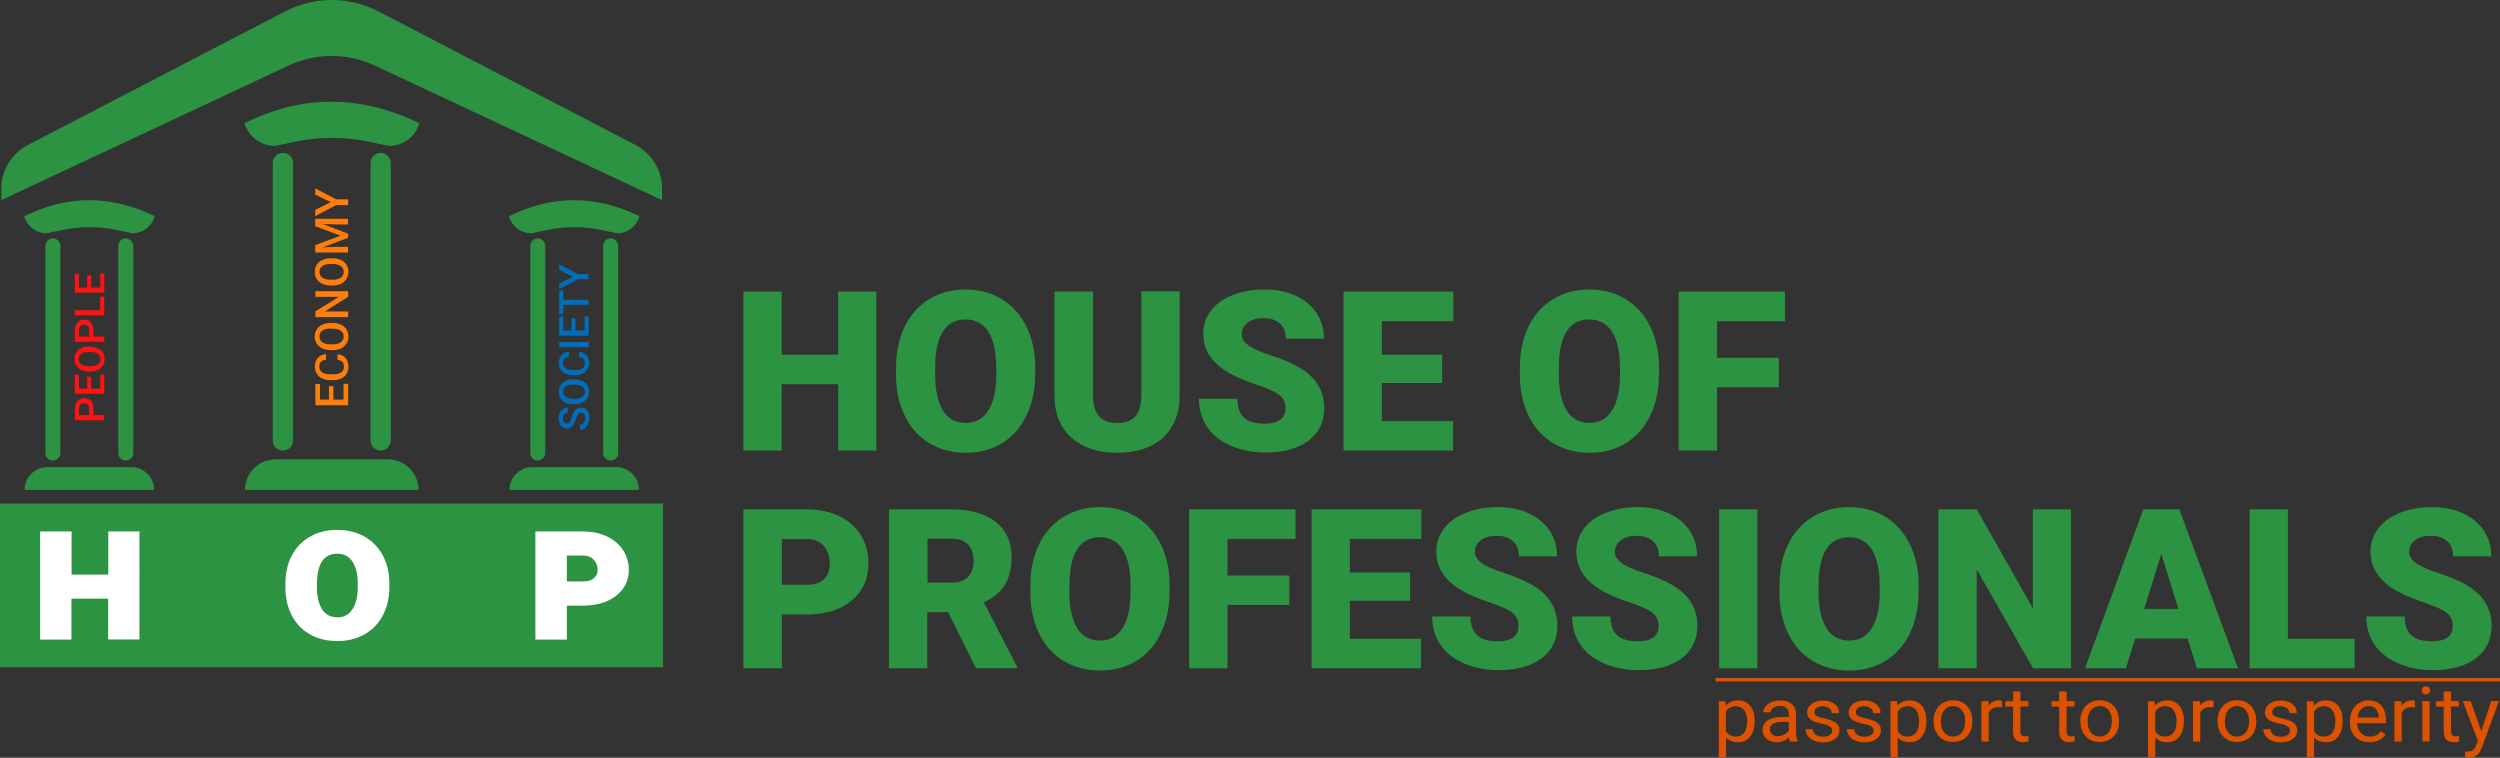 <svg xmlns="http://www.w3.org/2000/svg" xmlns:xlink="http://www.w3.org/1999/xlink" id="Layer_1" x="0px" y="0px" viewBox="0 0 190 57.59" style="enable-background:new 0 0 190 57.59;" xml:space="preserve"><rect x="0" y="0" width="190" height="57.59" fill="#333333" stroke="none"/><style type="text/css">	.st0{fill:#2C9342;}	.st1{fill:#DC5200;}	.st2{fill:#FF7E0B;}	.st3{fill:#006FBB;}	.st4{fill:#FF1212;}	.st5{fill:#FFFFFF;}</style><g>	<g>		<path class="st0" d="M66.6,34.24h-2.9V29.2h-4.29v5.04H56.5V22.16h2.91v4.8h4.29v-4.8h2.9V34.24z"></path>		<path class="st0" d="M78.67,28.45c0,1.18-0.22,2.22-0.66,3.13c-0.44,0.91-1.06,1.61-1.86,2.1c-0.8,0.49-1.72,0.73-2.75,0.73   c-1.03,0-1.94-0.24-2.74-0.71c-0.8-0.47-1.42-1.15-1.86-2.03c-0.45-0.88-0.68-1.89-0.7-3.03v-0.68c0-1.18,0.22-2.23,0.65-3.13   c0.43-0.9,1.06-1.6,1.87-2.09c0.81-0.49,1.73-0.74,2.77-0.74c1.02,0,1.94,0.24,2.74,0.73c0.8,0.49,1.43,1.18,1.87,2.08   c0.45,0.9,0.67,1.93,0.68,3.09V28.45z M75.71,27.94c0-1.2-0.2-2.11-0.6-2.73c-0.4-0.62-0.97-0.93-1.72-0.93   c-1.46,0-2.23,1.1-2.31,3.29l-0.01,0.89c0,1.18,0.2,2.09,0.59,2.73c0.39,0.64,0.98,0.95,1.75,0.95c0.74,0,1.3-0.31,1.7-0.94   c0.4-0.63,0.6-1.52,0.61-2.7V27.94z"></path>		<path class="st0" d="M89.65,22.16v7.91c0,0.9-0.19,1.67-0.57,2.33c-0.38,0.66-0.93,1.15-1.64,1.5c-0.71,0.34-1.56,0.51-2.53,0.51   c-1.47,0-2.63-0.38-3.48-1.15c-0.85-0.76-1.28-1.81-1.29-3.14v-7.97h2.93v8.02c0.03,1.32,0.65,1.98,1.84,1.98   c0.6,0,1.06-0.17,1.37-0.5c0.31-0.33,0.46-0.87,0.46-1.62v-7.89H89.65z"></path>		<path class="st0" d="M97.7,31.03c0-0.43-0.15-0.76-0.45-1c-0.3-0.24-0.83-0.48-1.59-0.74c-0.76-0.25-1.38-0.5-1.86-0.74   c-1.57-0.77-2.35-1.83-2.35-3.17c0-0.67,0.19-1.26,0.58-1.77c0.39-0.51,0.94-0.91,1.66-1.19C94.41,22.14,95.21,22,96.1,22   c0.87,0,1.65,0.15,2.34,0.46c0.69,0.31,1.22,0.75,1.61,1.32c0.38,0.57,0.57,1.23,0.57,1.96h-2.9c0-0.49-0.15-0.87-0.45-1.15   c-0.3-0.27-0.71-0.41-1.22-0.41c-0.52,0-0.93,0.11-1.23,0.34c-0.3,0.23-0.45,0.52-0.45,0.88c0,0.31,0.17,0.59,0.5,0.84   c0.33,0.25,0.92,0.51,1.75,0.78c0.84,0.27,1.52,0.56,2.06,0.87c1.31,0.75,1.96,1.79,1.96,3.11c0,1.06-0.4,1.89-1.19,2.49   c-0.8,0.6-1.89,0.9-3.28,0.9c-0.98,0-1.87-0.18-2.66-0.53c-0.79-0.35-1.39-0.83-1.79-1.44c-0.4-0.61-0.6-1.32-0.6-2.11h2.92   c0,0.65,0.17,1.12,0.5,1.43c0.33,0.31,0.88,0.46,1.63,0.46c0.48,0,0.86-0.1,1.14-0.31C97.56,31.7,97.7,31.41,97.7,31.03z"></path>		<path class="st0" d="M109.6,29.11h-4.58V32h5.41v2.24h-8.32V22.16h8.34v2.25h-5.43v2.55h4.58V29.11z"></path>		<path class="st0" d="M126.08,28.45c0,1.18-0.22,2.22-0.66,3.13c-0.44,0.91-1.06,1.61-1.86,2.1c-0.8,0.49-1.72,0.73-2.75,0.73   c-1.03,0-1.94-0.24-2.74-0.71c-0.8-0.47-1.42-1.15-1.86-2.03c-0.45-0.88-0.68-1.89-0.7-3.03v-0.68c0-1.18,0.22-2.23,0.65-3.13   c0.43-0.9,1.06-1.6,1.87-2.09c0.81-0.49,1.73-0.74,2.77-0.74c1.02,0,1.94,0.24,2.74,0.73c0.8,0.49,1.43,1.18,1.87,2.08   c0.45,0.9,0.67,1.93,0.68,3.09V28.45z M123.11,27.94c0-1.2-0.2-2.11-0.6-2.73c-0.4-0.62-0.97-0.93-1.72-0.93   c-1.46,0-2.23,1.1-2.31,3.29l-0.01,0.89c0,1.18,0.2,2.09,0.59,2.73c0.39,0.64,0.98,0.95,1.75,0.95c0.74,0,1.3-0.31,1.7-0.94   s0.6-1.52,0.61-2.7V27.94z"></path>		<path class="st0" d="M135.19,29.43h-4.7v4.81h-2.91V22.16h8.08v2.25h-5.17v2.78h4.7V29.43z"></path>		<path class="st0" d="M59.42,46.69v4.1H56.5V38.71h4.82c0.92,0,1.74,0.17,2.45,0.51c0.71,0.34,1.26,0.82,1.65,1.45   c0.39,0.63,0.58,1.34,0.58,2.14c0,1.18-0.42,2.12-1.27,2.83c-0.84,0.71-2,1.06-3.47,1.06H59.42z M59.42,44.44h1.91   c0.56,0,0.99-0.14,1.29-0.42c0.3-0.28,0.44-0.68,0.44-1.19c0-0.56-0.15-1.01-0.46-1.35c-0.3-0.34-0.72-0.51-1.24-0.51h-1.94V44.44   z"></path>		<path class="st0" d="M72.05,46.52h-1.58v4.27h-2.91V38.71h4.75c1.43,0,2.55,0.32,3.36,0.95c0.81,0.64,1.21,1.53,1.21,2.69   c0,0.84-0.17,1.54-0.51,2.09c-0.34,0.55-0.87,1-1.6,1.34l2.52,4.88v0.12h-3.12L72.05,46.52z M70.48,44.28h1.84   c0.55,0,0.97-0.15,1.25-0.44c0.28-0.29,0.42-0.7,0.42-1.22c0-0.52-0.14-0.93-0.42-1.23c-0.28-0.3-0.7-0.45-1.24-0.45h-1.84V44.28z   "></path>		<path class="st0" d="M88.88,45c0,1.18-0.22,2.22-0.66,3.13c-0.44,0.91-1.06,1.61-1.86,2.1c-0.8,0.49-1.72,0.73-2.75,0.73   c-1.03,0-1.94-0.24-2.74-0.71c-0.8-0.47-1.42-1.15-1.86-2.03c-0.45-0.88-0.68-1.89-0.7-3.03v-0.68c0-1.18,0.22-2.23,0.65-3.13   c0.43-0.9,1.06-1.6,1.87-2.1c0.81-0.49,1.73-0.74,2.77-0.74c1.02,0,1.94,0.24,2.74,0.73c0.8,0.49,1.43,1.18,1.87,2.08   c0.45,0.9,0.67,1.93,0.68,3.09V45z M85.92,44.49c0-1.2-0.2-2.11-0.6-2.73c-0.4-0.62-0.97-0.93-1.72-0.93   c-1.46,0-2.23,1.1-2.31,3.29L81.27,45c0,1.18,0.2,2.09,0.59,2.73c0.39,0.64,0.98,0.95,1.75,0.95c0.74,0,1.3-0.31,1.7-0.94   c0.4-0.63,0.6-1.52,0.61-2.7V44.49z"></path>		<path class="st0" d="M97.99,45.98h-4.7v4.81h-2.91V38.71h8.08v2.25h-5.17v2.78h4.7V45.98z"></path>		<path class="st0" d="M107.17,45.66h-4.58v2.89H108v2.24h-8.32V38.71h8.34v2.25h-5.43v2.55h4.58V45.66z"></path>		<path class="st0" d="M115.41,47.58c0-0.43-0.15-0.76-0.45-1c-0.3-0.24-0.83-0.48-1.59-0.74c-0.76-0.25-1.38-0.5-1.86-0.74   c-1.57-0.77-2.35-1.83-2.35-3.17c0-0.67,0.2-1.26,0.59-1.77c0.39-0.51,0.94-0.91,1.66-1.19c0.71-0.28,1.52-0.43,2.41-0.43   c0.87,0,1.65,0.15,2.34,0.46c0.69,0.31,1.22,0.75,1.61,1.32c0.38,0.57,0.57,1.23,0.57,1.96h-2.9c0-0.49-0.15-0.87-0.45-1.15   c-0.3-0.27-0.71-0.41-1.22-0.41c-0.52,0-0.93,0.11-1.23,0.34c-0.3,0.23-0.45,0.52-0.45,0.88c0,0.31,0.17,0.59,0.5,0.84   c0.33,0.25,0.92,0.51,1.75,0.78c0.83,0.27,1.52,0.56,2.06,0.87c1.31,0.75,1.96,1.79,1.96,3.11c0,1.06-0.4,1.89-1.19,2.49   c-0.8,0.6-1.89,0.9-3.28,0.9c-0.98,0-1.87-0.18-2.66-0.53c-0.79-0.35-1.39-0.83-1.79-1.44c-0.4-0.61-0.6-1.32-0.6-2.11h2.92   c0,0.65,0.17,1.12,0.5,1.43c0.33,0.31,0.88,0.46,1.63,0.46c0.48,0,0.86-0.1,1.14-0.31C115.27,48.25,115.41,47.96,115.41,47.58z"></path>		<path class="st0" d="M126.05,47.58c0-0.43-0.15-0.76-0.45-1c-0.3-0.24-0.83-0.48-1.59-0.74c-0.76-0.25-1.38-0.5-1.86-0.74   c-1.57-0.77-2.35-1.83-2.35-3.17c0-0.67,0.2-1.26,0.59-1.77c0.39-0.51,0.94-0.91,1.66-1.19c0.71-0.28,1.52-0.43,2.41-0.43   c0.87,0,1.65,0.15,2.34,0.46c0.69,0.31,1.22,0.75,1.61,1.32c0.38,0.57,0.57,1.23,0.57,1.96h-2.9c0-0.49-0.15-0.87-0.45-1.15   c-0.3-0.27-0.71-0.41-1.22-0.41c-0.52,0-0.93,0.11-1.23,0.34c-0.3,0.23-0.45,0.52-0.45,0.88c0,0.31,0.17,0.59,0.5,0.84   c0.33,0.25,0.92,0.51,1.75,0.78c0.83,0.27,1.52,0.56,2.06,0.87c1.31,0.75,1.96,1.79,1.96,3.11c0,1.06-0.4,1.89-1.19,2.49   c-0.8,0.6-1.89,0.9-3.28,0.9c-0.98,0-1.87-0.18-2.66-0.53c-0.79-0.35-1.39-0.83-1.79-1.44c-0.4-0.61-0.6-1.32-0.6-2.11h2.92   c0,0.65,0.17,1.12,0.5,1.43c0.33,0.31,0.88,0.46,1.63,0.46c0.48,0,0.86-0.1,1.14-0.31C125.91,48.25,126.05,47.96,126.05,47.58z"></path>		<path class="st0" d="M133.56,50.79h-2.9V38.71h2.9V50.79z"></path>		<path class="st0" d="M145.81,45c0,1.18-0.22,2.22-0.66,3.13c-0.44,0.91-1.06,1.61-1.86,2.1c-0.8,0.49-1.72,0.73-2.75,0.73   s-1.94-0.24-2.74-0.71c-0.8-0.47-1.42-1.15-1.86-2.03c-0.45-0.88-0.68-1.89-0.7-3.03v-0.68c0-1.18,0.22-2.23,0.65-3.13   c0.43-0.9,1.06-1.6,1.87-2.1c0.81-0.49,1.73-0.74,2.77-0.74c1.02,0,1.94,0.24,2.74,0.73c0.8,0.49,1.43,1.18,1.87,2.08   c0.45,0.9,0.67,1.93,0.68,3.09V45z M142.85,44.49c0-1.2-0.2-2.11-0.6-2.73s-0.97-0.93-1.72-0.93c-1.46,0-2.23,1.1-2.31,3.29   L138.21,45c0,1.18,0.2,2.09,0.59,2.73c0.39,0.64,0.98,0.95,1.75,0.95c0.74,0,1.3-0.31,1.7-0.94c0.4-0.63,0.6-1.52,0.61-2.7V44.49z   "></path>		<path class="st0" d="M157.41,50.79h-2.9l-4.28-7.52v7.52h-2.91V38.71h2.91l4.27,7.52v-7.52h2.9V50.79z"></path>		<path class="st0" d="M166.26,48.53h-3.99l-0.7,2.26h-3.11l4.43-12.08h2.74l4.46,12.08h-3.13L166.26,48.53z M162.96,46.28h2.6   l-1.3-4.19L162.96,46.28z"></path>		<path class="st0" d="M173.88,48.55h5.07v2.24h-7.98V38.71h2.91V48.55z"></path>		<path class="st0" d="M186.41,47.58c0-0.43-0.15-0.76-0.45-1c-0.3-0.24-0.83-0.48-1.59-0.74c-0.76-0.25-1.38-0.5-1.86-0.74   c-1.57-0.77-2.35-1.83-2.35-3.17c0-0.67,0.2-1.26,0.59-1.77c0.39-0.51,0.94-0.91,1.66-1.19c0.71-0.28,1.52-0.43,2.41-0.43   c0.87,0,1.65,0.15,2.34,0.46c0.69,0.31,1.22,0.75,1.61,1.32c0.38,0.57,0.57,1.23,0.57,1.96h-2.9c0-0.49-0.15-0.87-0.45-1.15   c-0.3-0.27-0.71-0.41-1.22-0.41c-0.52,0-0.93,0.11-1.23,0.34c-0.3,0.23-0.45,0.52-0.45,0.88c0,0.31,0.17,0.59,0.5,0.84   c0.33,0.25,0.92,0.51,1.75,0.78c0.83,0.27,1.52,0.56,2.06,0.87c1.31,0.75,1.96,1.79,1.96,3.11c0,1.06-0.4,1.89-1.19,2.49   c-0.8,0.6-1.89,0.9-3.28,0.9c-0.98,0-1.87-0.18-2.66-0.53c-0.79-0.35-1.39-0.83-1.79-1.44c-0.4-0.61-0.6-1.32-0.6-2.11h2.92   c0,0.65,0.17,1.12,0.5,1.43c0.33,0.31,0.88,0.46,1.63,0.46c0.48,0,0.86-0.1,1.14-0.31C186.27,48.25,186.41,47.96,186.41,47.58z"></path>	</g>	<g>		<path class="st1" d="M133.35,54.85c0,0.47-0.11,0.84-0.34,1.13c-0.22,0.29-0.53,0.43-0.91,0.43c-0.39,0-0.7-0.12-0.92-0.35v1.48   h-0.55v-4.25h0.5l0.03,0.34c0.22-0.26,0.54-0.4,0.94-0.4c0.39,0,0.69,0.14,0.92,0.42c0.23,0.28,0.34,0.66,0.34,1.16V54.85z    M132.79,54.79c0-0.35-0.08-0.62-0.23-0.82c-0.15-0.2-0.37-0.3-0.64-0.3c-0.33,0-0.58,0.14-0.75,0.42v1.47   c0.16,0.28,0.42,0.42,0.76,0.42c0.26,0,0.47-0.1,0.63-0.3C132.72,55.48,132.79,55.19,132.79,54.79z"></path>		<path class="st1" d="M136.04,56.35c-0.03-0.06-0.06-0.17-0.08-0.32c-0.26,0.25-0.56,0.38-0.92,0.38c-0.32,0-0.58-0.09-0.78-0.26   c-0.2-0.17-0.31-0.39-0.31-0.65c0-0.32,0.13-0.57,0.38-0.74c0.26-0.18,0.62-0.27,1.08-0.27h0.54v-0.24c0-0.18-0.06-0.33-0.17-0.44   c-0.12-0.11-0.29-0.16-0.51-0.16c-0.2,0-0.36,0.05-0.5,0.14c-0.13,0.09-0.2,0.21-0.2,0.34h-0.56c0-0.15,0.06-0.3,0.17-0.44   c0.11-0.14,0.27-0.26,0.47-0.34c0.2-0.08,0.41-0.12,0.65-0.12c0.37,0,0.66,0.09,0.87,0.27c0.21,0.18,0.32,0.42,0.33,0.73v1.41   c0,0.28,0.04,0.51,0.11,0.67v0.05H136.04z M135.12,55.95c0.17,0,0.34-0.04,0.49-0.13c0.15-0.08,0.27-0.2,0.34-0.33v-0.63h-0.43   c-0.68,0-1.01,0.19-1.01,0.56c0,0.16,0.06,0.29,0.17,0.39C134.8,55.91,134.94,55.95,135.12,55.95z"></path>		<path class="st1" d="M139.25,55.54c0-0.14-0.06-0.25-0.17-0.33c-0.11-0.08-0.31-0.15-0.59-0.2c-0.28-0.06-0.5-0.12-0.67-0.2   c-0.16-0.08-0.29-0.17-0.36-0.28c-0.08-0.11-0.12-0.24-0.12-0.39c0-0.25,0.11-0.46,0.34-0.64c0.22-0.17,0.51-0.26,0.86-0.26   c0.37,0,0.66,0.09,0.89,0.27c0.23,0.18,0.34,0.41,0.34,0.69h-0.56c0-0.14-0.06-0.27-0.19-0.37s-0.29-0.16-0.48-0.16   c-0.2,0-0.36,0.04-0.47,0.12c-0.11,0.08-0.17,0.19-0.17,0.33c0,0.13,0.05,0.22,0.16,0.29c0.11,0.06,0.3,0.13,0.57,0.18   c0.28,0.06,0.5,0.13,0.67,0.21c0.17,0.08,0.3,0.18,0.38,0.29c0.08,0.11,0.12,0.25,0.12,0.42c0,0.27-0.12,0.49-0.35,0.66   c-0.23,0.17-0.53,0.25-0.9,0.25c-0.26,0-0.49-0.04-0.69-0.13c-0.2-0.09-0.35-0.21-0.47-0.36c-0.11-0.16-0.17-0.32-0.17-0.51h0.55   c0.01,0.18,0.08,0.32,0.22,0.42c0.14,0.1,0.32,0.15,0.55,0.15c0.21,0,0.38-0.04,0.5-0.12C139.19,55.78,139.25,55.67,139.25,55.54z   "></path>		<path class="st1" d="M142.4,55.54c0-0.14-0.06-0.25-0.17-0.33c-0.11-0.08-0.31-0.15-0.59-0.2c-0.28-0.06-0.5-0.12-0.67-0.2   c-0.16-0.08-0.29-0.17-0.36-0.28c-0.08-0.11-0.12-0.24-0.12-0.39c0-0.25,0.11-0.46,0.34-0.64c0.22-0.17,0.51-0.26,0.86-0.26   c0.37,0,0.66,0.09,0.89,0.27c0.23,0.18,0.34,0.41,0.34,0.69h-0.56c0-0.14-0.06-0.27-0.19-0.37s-0.29-0.16-0.48-0.16   c-0.2,0-0.36,0.04-0.47,0.12c-0.11,0.08-0.17,0.19-0.17,0.33c0,0.13,0.05,0.22,0.16,0.29c0.11,0.06,0.3,0.13,0.57,0.18   c0.28,0.06,0.5,0.13,0.67,0.21c0.17,0.08,0.3,0.18,0.38,0.29c0.08,0.11,0.12,0.25,0.12,0.42c0,0.27-0.12,0.49-0.35,0.66   c-0.23,0.17-0.53,0.25-0.9,0.25c-0.26,0-0.49-0.04-0.69-0.13c-0.2-0.09-0.35-0.21-0.47-0.36c-0.11-0.16-0.17-0.32-0.17-0.51h0.55   c0.01,0.18,0.08,0.32,0.22,0.42c0.14,0.1,0.32,0.15,0.55,0.15c0.21,0,0.38-0.04,0.5-0.12C142.34,55.78,142.4,55.67,142.4,55.54z"></path>		<path class="st1" d="M146.4,54.85c0,0.47-0.11,0.84-0.34,1.13c-0.22,0.29-0.53,0.43-0.91,0.43c-0.39,0-0.7-0.12-0.92-0.35v1.48   h-0.55v-4.25h0.5l0.03,0.34c0.22-0.26,0.54-0.4,0.94-0.4c0.39,0,0.69,0.14,0.92,0.42c0.23,0.28,0.34,0.66,0.34,1.16V54.85z    M145.85,54.79c0-0.35-0.08-0.62-0.23-0.82c-0.15-0.2-0.37-0.3-0.64-0.3c-0.33,0-0.58,0.14-0.75,0.42v1.47   c0.16,0.28,0.42,0.42,0.76,0.42c0.26,0,0.47-0.1,0.63-0.3C145.77,55.48,145.85,55.19,145.85,54.79z"></path>		<path class="st1" d="M146.95,54.79c0-0.3,0.06-0.57,0.19-0.81c0.12-0.24,0.3-0.43,0.52-0.56c0.22-0.13,0.47-0.2,0.76-0.2   c0.44,0,0.8,0.14,1.07,0.43c0.27,0.29,0.41,0.67,0.41,1.15v0.04c0,0.3-0.06,0.57-0.18,0.8s-0.29,0.42-0.52,0.55   c-0.22,0.13-0.48,0.2-0.77,0.2c-0.44,0-0.79-0.14-1.06-0.43c-0.27-0.29-0.41-0.67-0.41-1.15V54.79z M147.51,54.85   c0,0.34,0.08,0.61,0.25,0.82c0.17,0.21,0.39,0.31,0.67,0.31c0.28,0,0.5-0.1,0.67-0.31c0.16-0.21,0.25-0.5,0.25-0.88   c0-0.34-0.08-0.61-0.25-0.82c-0.17-0.21-0.39-0.31-0.67-0.31c-0.27,0-0.49,0.1-0.66,0.31C147.59,54.17,147.51,54.47,147.51,54.85z   "></path>		<path class="st1" d="M152.15,53.76c-0.08-0.01-0.17-0.02-0.27-0.02c-0.36,0-0.61,0.15-0.74,0.44v2.18h-0.55v-3.07h0.54l0.01,0.35   c0.18-0.27,0.44-0.41,0.77-0.41c0.11,0,0.19,0.01,0.24,0.04V53.76z"></path>		<path class="st1" d="M153.55,52.54v0.74h0.6v0.41h-0.6v1.9c0,0.12,0.03,0.22,0.08,0.28c0.05,0.06,0.15,0.09,0.27,0.09   c0.06,0,0.15-0.01,0.26-0.03v0.42c-0.15,0.04-0.29,0.06-0.42,0.06c-0.25,0-0.43-0.07-0.56-0.21c-0.13-0.14-0.19-0.34-0.19-0.6   v-1.9h-0.59v-0.41H153v-0.74H153.55z"></path>		<path class="st1" d="M157.06,52.54v0.74h0.6v0.41h-0.6v1.9c0,0.12,0.03,0.22,0.08,0.28c0.05,0.06,0.15,0.09,0.27,0.09   c0.06,0,0.15-0.01,0.26-0.03v0.42c-0.15,0.04-0.29,0.06-0.42,0.06c-0.25,0-0.43-0.07-0.56-0.21c-0.13-0.14-0.19-0.34-0.19-0.6   v-1.9h-0.59v-0.41h0.59v-0.74H157.06z"></path>		<path class="st1" d="M158.1,54.79c0-0.3,0.06-0.57,0.19-0.81c0.12-0.24,0.3-0.43,0.52-0.56c0.22-0.13,0.47-0.2,0.76-0.2   c0.44,0,0.8,0.14,1.07,0.43c0.27,0.29,0.41,0.67,0.41,1.15v0.04c0,0.3-0.06,0.57-0.18,0.8s-0.29,0.42-0.52,0.55   c-0.22,0.13-0.48,0.2-0.77,0.2c-0.44,0-0.79-0.14-1.06-0.43c-0.27-0.29-0.41-0.67-0.41-1.15V54.79z M158.66,54.85   c0,0.34,0.08,0.61,0.25,0.82c0.17,0.21,0.39,0.31,0.67,0.31c0.28,0,0.5-0.1,0.67-0.31c0.16-0.21,0.25-0.5,0.25-0.88   c0-0.34-0.08-0.61-0.25-0.82c-0.17-0.21-0.39-0.31-0.67-0.31c-0.27,0-0.49,0.1-0.66,0.31C158.74,54.17,158.66,54.47,158.66,54.85z   "></path>		<path class="st1" d="M165.97,54.85c0,0.47-0.11,0.84-0.34,1.13c-0.22,0.29-0.53,0.43-0.91,0.43c-0.39,0-0.7-0.12-0.92-0.35v1.48   h-0.55v-4.25h0.5l0.03,0.34c0.22-0.26,0.54-0.4,0.94-0.4c0.39,0,0.69,0.14,0.92,0.42c0.23,0.28,0.34,0.66,0.34,1.16V54.85z    M165.42,54.79c0-0.35-0.08-0.62-0.23-0.82c-0.15-0.2-0.37-0.3-0.64-0.3c-0.33,0-0.58,0.14-0.75,0.42v1.47   c0.16,0.28,0.42,0.42,0.76,0.42c0.26,0,0.47-0.1,0.63-0.3C165.34,55.48,165.42,55.19,165.42,54.79z"></path>		<path class="st1" d="M168.23,53.76c-0.08-0.01-0.17-0.02-0.27-0.02c-0.36,0-0.61,0.15-0.74,0.44v2.18h-0.55v-3.07h0.54l0.01,0.35   c0.18-0.27,0.44-0.41,0.77-0.41c0.11,0,0.19,0.01,0.24,0.04V53.76z"></path>		<path class="st1" d="M168.53,54.79c0-0.3,0.06-0.57,0.19-0.81c0.12-0.24,0.3-0.43,0.52-0.56c0.22-0.13,0.47-0.2,0.76-0.2   c0.44,0,0.8,0.14,1.07,0.43c0.27,0.29,0.41,0.67,0.41,1.15v0.04c0,0.3-0.06,0.57-0.18,0.8s-0.29,0.42-0.52,0.55   c-0.22,0.13-0.48,0.2-0.77,0.2c-0.44,0-0.79-0.14-1.06-0.43c-0.27-0.29-0.41-0.67-0.41-1.15V54.79z M169.09,54.85   c0,0.34,0.08,0.61,0.25,0.82c0.17,0.21,0.39,0.31,0.67,0.31c0.28,0,0.5-0.1,0.67-0.31c0.16-0.21,0.25-0.5,0.25-0.88   c0-0.34-0.08-0.61-0.25-0.82c-0.17-0.21-0.39-0.31-0.67-0.31c-0.27,0-0.49,0.1-0.66,0.31C169.17,54.17,169.09,54.47,169.09,54.85z   "></path>		<path class="st1" d="M174.04,55.54c0-0.14-0.06-0.25-0.17-0.33c-0.11-0.08-0.31-0.15-0.59-0.2c-0.28-0.06-0.5-0.12-0.67-0.2   c-0.16-0.08-0.29-0.17-0.36-0.28c-0.08-0.11-0.12-0.24-0.12-0.39c0-0.25,0.11-0.46,0.34-0.64c0.22-0.17,0.51-0.26,0.86-0.26   c0.37,0,0.66,0.09,0.89,0.27c0.23,0.18,0.34,0.41,0.34,0.69h-0.56c0-0.14-0.06-0.27-0.19-0.37s-0.29-0.16-0.48-0.16   c-0.2,0-0.36,0.04-0.47,0.12c-0.11,0.08-0.17,0.19-0.17,0.33c0,0.13,0.05,0.22,0.16,0.29c0.11,0.06,0.3,0.13,0.57,0.18   c0.28,0.06,0.5,0.13,0.67,0.21c0.17,0.08,0.3,0.18,0.38,0.29c0.08,0.11,0.12,0.25,0.12,0.42c0,0.27-0.12,0.49-0.35,0.66   c-0.23,0.17-0.53,0.25-0.9,0.25c-0.26,0-0.49-0.04-0.69-0.13c-0.2-0.09-0.35-0.21-0.47-0.36c-0.11-0.16-0.17-0.32-0.17-0.51h0.55   c0.01,0.18,0.08,0.32,0.22,0.42c0.14,0.1,0.32,0.15,0.55,0.15c0.21,0,0.38-0.04,0.5-0.12C173.98,55.78,174.04,55.67,174.04,55.54z   "></path>		<path class="st1" d="M178.04,54.85c0,0.47-0.11,0.84-0.34,1.13c-0.22,0.29-0.53,0.43-0.91,0.43c-0.39,0-0.7-0.12-0.92-0.35v1.48   h-0.55v-4.25h0.5l0.03,0.34c0.22-0.26,0.54-0.4,0.94-0.4c0.39,0,0.69,0.14,0.92,0.42c0.23,0.28,0.34,0.66,0.34,1.16V54.85z    M177.49,54.79c0-0.35-0.08-0.62-0.23-0.82c-0.15-0.2-0.37-0.3-0.64-0.3c-0.33,0-0.58,0.14-0.75,0.42v1.47   c0.16,0.28,0.42,0.42,0.76,0.42c0.26,0,0.47-0.1,0.63-0.3C177.41,55.48,177.49,55.19,177.49,54.79z"></path>		<path class="st1" d="M180.08,56.41c-0.44,0-0.79-0.14-1.07-0.41s-0.41-0.64-0.41-1.1v-0.1c0-0.3,0.06-0.58,0.18-0.81   c0.12-0.24,0.29-0.43,0.51-0.56c0.22-0.13,0.46-0.2,0.71-0.2c0.42,0,0.75,0.13,0.98,0.39c0.23,0.26,0.35,0.64,0.35,1.13v0.22   h-2.19c0.01,0.3,0.1,0.55,0.28,0.73c0.18,0.19,0.4,0.28,0.68,0.28c0.19,0,0.36-0.04,0.5-0.11c0.14-0.08,0.25-0.18,0.36-0.3   l0.34,0.25C181.03,56.21,180.62,56.41,180.08,56.41z M180.01,53.66c-0.22,0-0.41,0.08-0.56,0.23c-0.15,0.15-0.24,0.37-0.28,0.65   h1.62V54.5c-0.02-0.27-0.09-0.47-0.23-0.62C180.43,53.73,180.24,53.66,180.01,53.66z"></path>		<path class="st1" d="M183.54,53.76c-0.08-0.01-0.17-0.02-0.27-0.02c-0.36,0-0.61,0.15-0.74,0.44v2.18h-0.55v-3.07h0.54l0.01,0.35   c0.18-0.27,0.44-0.41,0.77-0.41c0.11,0,0.19,0.01,0.24,0.04V53.76z"></path>		<path class="st1" d="M184.05,52.47c0-0.08,0.03-0.16,0.08-0.22c0.05-0.06,0.14-0.09,0.24-0.09c0.11,0,0.19,0.03,0.24,0.09   c0.06,0.06,0.08,0.13,0.08,0.22c0,0.08-0.03,0.16-0.08,0.21c-0.06,0.06-0.14,0.09-0.24,0.09c-0.11,0-0.19-0.03-0.24-0.09   C184.08,52.63,184.05,52.56,184.05,52.47z M184.65,56.35h-0.55v-3.07h0.55V56.35z"></path>		<path class="st1" d="M186.28,52.54v0.74h0.6v0.41h-0.6v1.9c0,0.12,0.03,0.22,0.08,0.28c0.05,0.06,0.15,0.09,0.27,0.09   c0.06,0,0.15-0.01,0.26-0.03v0.42c-0.15,0.04-0.29,0.06-0.42,0.06c-0.25,0-0.43-0.07-0.56-0.21c-0.13-0.14-0.19-0.34-0.19-0.6   v-1.9h-0.59v-0.41h0.59v-0.74H186.28z"></path>		<path class="st1" d="M188.58,55.58l0.75-2.3h0.59l-1.3,3.54c-0.2,0.51-0.52,0.77-0.96,0.77l-0.1-0.01l-0.21-0.04v-0.43l0.15,0.01   c0.19,0,0.33-0.04,0.44-0.11c0.1-0.07,0.19-0.2,0.26-0.39l0.12-0.31l-1.15-3.03h0.6L188.58,55.58z"></path>	</g>	<g>		<rect x="130.38" y="51.53" class="st1" width="59.62" height="0.26"></rect>	</g>	<g>		<g>			<path class="st0" d="M0,50.71c0-4.19,0-7.95,0-12.44c16.76,0,33.51,0,50.39,0c0,4.01,0,7.94,0,12.44    C33.59,50.71,16.84,50.71,0,50.71z"></path>		</g>		<g>			<g>				<path class="st2" d="M25.34,29.35v1.02h0.77v-1.2h0.35v1.63h-2.49v-1.62h0.35v1.19H25v-1.02H25.34z"></path>			</g>			<g>				<path class="st2" d="M25.64,26.92c0.27,0.02,0.47,0.12,0.62,0.29c0.15,0.17,0.22,0.4,0.22,0.68c0,0.2-0.05,0.37-0.14,0.52     c-0.09,0.15-0.23,0.27-0.4,0.35c-0.17,0.08-0.38,0.13-0.6,0.13h-0.23c-0.24,0-0.44-0.04-0.62-0.13     c-0.18-0.08-0.32-0.2-0.41-0.36c-0.1-0.16-0.15-0.34-0.15-0.54c0-0.27,0.07-0.5,0.22-0.66c0.15-0.17,0.36-0.27,0.63-0.29v0.43     c-0.18,0.02-0.31,0.07-0.39,0.16c-0.08,0.08-0.12,0.21-0.12,0.37c0,0.19,0.07,0.33,0.21,0.43c0.14,0.1,0.34,0.15,0.61,0.15h0.22     c0.27,0,0.48-0.05,0.62-0.14c0.14-0.1,0.21-0.24,0.21-0.42c0-0.17-0.04-0.3-0.11-0.38c-0.08-0.09-0.2-0.14-0.38-0.16V26.92z"></path>			</g>			<g>				<path class="st2" d="M25.27,24.54c0.24,0,0.46,0.04,0.64,0.13c0.18,0.08,0.33,0.21,0.42,0.36c0.1,0.16,0.15,0.34,0.15,0.54     c0,0.2-0.05,0.38-0.15,0.54c-0.1,0.16-0.24,0.28-0.42,0.37c-0.18,0.09-0.39,0.13-0.63,0.13h-0.14c-0.24,0-0.46-0.04-0.64-0.13     c-0.19-0.09-0.33-0.21-0.43-0.36c-0.1-0.16-0.15-0.34-0.15-0.54c0-0.2,0.05-0.38,0.15-0.54c0.1-0.16,0.24-0.28,0.42-0.36     c0.18-0.09,0.4-0.13,0.64-0.13H25.27z M25.14,24.97c-0.28,0-0.49,0.05-0.64,0.16c-0.15,0.1-0.22,0.25-0.22,0.44     c0,0.19,0.07,0.33,0.22,0.44c0.15,0.11,0.35,0.16,0.62,0.16h0.14c0.27,0,0.49-0.05,0.64-0.16c0.15-0.11,0.22-0.25,0.22-0.44     c0-0.19-0.07-0.34-0.22-0.44c-0.15-0.1-0.36-0.15-0.64-0.15H25.14z"></path>			</g>			<g>				<path class="st2" d="M26.46,22.13v0.43l-1.77,1.11h1.77v0.43h-2.49v-0.43l1.78-1.11h-1.78v-0.43H26.46z"></path>			</g>			<g>				<path class="st2" d="M25.27,19.63c0.24,0,0.46,0.04,0.64,0.13c0.18,0.08,0.33,0.21,0.42,0.36c0.1,0.16,0.15,0.34,0.15,0.54     c0,0.2-0.05,0.38-0.15,0.54c-0.1,0.16-0.24,0.28-0.42,0.37c-0.18,0.09-0.39,0.13-0.63,0.13h-0.14c-0.24,0-0.46-0.04-0.64-0.13     c-0.19-0.09-0.33-0.21-0.43-0.37c-0.1-0.16-0.15-0.34-0.15-0.54c0-0.2,0.05-0.38,0.15-0.54c0.1-0.16,0.24-0.28,0.42-0.36     c0.18-0.09,0.4-0.13,0.64-0.13H25.27z M25.14,20.06c-0.28,0-0.49,0.05-0.64,0.16c-0.15,0.1-0.22,0.25-0.22,0.44     c0,0.19,0.07,0.33,0.22,0.44c0.15,0.11,0.35,0.16,0.62,0.16h0.14c0.27,0,0.49-0.05,0.64-0.16c0.15-0.11,0.22-0.25,0.22-0.44     c0-0.19-0.07-0.34-0.22-0.44c-0.15-0.1-0.36-0.16-0.64-0.16H25.14z"></path>			</g>			<g>				<path class="st2" d="M23.96,18.63l1.91-0.72l-1.91-0.72v-0.56h2.49v0.43h-0.82l-1.1-0.04l1.92,0.74v0.31l-1.92,0.73l1.1-0.04     h0.82v0.43h-2.49V18.63z"></path>			</g>			<g>				<path class="st2" d="M25.14,15.36l-1.18-0.57v-0.48l1.58,0.84h0.92v0.44h-0.92l-1.58,0.84v-0.48L25.14,15.36z"></path>			</g>		</g>		<g>			<g>				<path class="st3" d="M44.16,31.36c-0.1,0-0.17,0.03-0.23,0.1c-0.05,0.07-0.11,0.19-0.16,0.37c-0.05,0.18-0.11,0.32-0.18,0.43     c-0.13,0.2-0.3,0.31-0.5,0.31c-0.18,0-0.33-0.07-0.45-0.22c-0.12-0.15-0.18-0.34-0.18-0.57c0-0.16,0.03-0.29,0.09-0.42     c0.06-0.12,0.14-0.22,0.25-0.29c0.11-0.07,0.22-0.1,0.35-0.1v0.39c-0.12,0-0.21,0.04-0.27,0.11c-0.07,0.07-0.1,0.18-0.1,0.31     c0,0.13,0.03,0.23,0.08,0.3c0.05,0.07,0.13,0.11,0.23,0.11c0.08,0,0.15-0.04,0.21-0.11c0.06-0.08,0.11-0.2,0.16-0.38     c0.05-0.17,0.11-0.31,0.18-0.42c0.07-0.11,0.14-0.18,0.23-0.23c0.09-0.05,0.19-0.07,0.3-0.07c0.19,0,0.34,0.07,0.45,0.21     c0.11,0.14,0.17,0.34,0.17,0.58c0,0.16-0.03,0.31-0.09,0.45c-0.06,0.14-0.14,0.24-0.25,0.32c-0.11,0.08-0.23,0.11-0.37,0.11     v-0.39c0.13,0,0.23-0.04,0.3-0.13c0.07-0.08,0.1-0.2,0.1-0.36c0-0.14-0.03-0.24-0.08-0.31C44.33,31.39,44.25,31.36,44.16,31.36z     "></path>			</g>			<g>				<path class="st3" d="M43.68,28.84c0.22,0,0.41,0.04,0.58,0.11c0.17,0.08,0.29,0.18,0.38,0.33c0.09,0.14,0.13,0.3,0.13,0.49     c0,0.18-0.04,0.34-0.13,0.49c-0.09,0.14-0.22,0.25-0.38,0.33c-0.16,0.08-0.35,0.12-0.57,0.12h-0.13c-0.22,0-0.41-0.04-0.58-0.12     c-0.17-0.08-0.29-0.19-0.38-0.33c-0.09-0.14-0.13-0.3-0.13-0.49c0-0.18,0.04-0.34,0.13-0.49c0.09-0.14,0.21-0.25,0.38-0.33     c0.16-0.08,0.36-0.12,0.57-0.12H43.68z M43.56,29.23c-0.25,0-0.44,0.05-0.57,0.14c-0.13,0.09-0.2,0.23-0.2,0.4     c0,0.17,0.07,0.3,0.2,0.39c0.13,0.1,0.32,0.14,0.56,0.15h0.13c0.25,0,0.44-0.05,0.57-0.14c0.13-0.1,0.2-0.23,0.2-0.4     c0-0.17-0.07-0.3-0.2-0.4c-0.13-0.09-0.32-0.14-0.58-0.14H43.56z"></path>			</g>			<g>				<path class="st3" d="M44.01,26.74c0.24,0.02,0.43,0.11,0.56,0.26c0.13,0.15,0.2,0.36,0.2,0.61c0,0.18-0.04,0.34-0.13,0.47     c-0.08,0.14-0.2,0.24-0.36,0.31c-0.16,0.07-0.34,0.11-0.54,0.12h-0.21c-0.21,0-0.4-0.04-0.56-0.11     c-0.16-0.08-0.29-0.18-0.37-0.32c-0.09-0.14-0.13-0.3-0.13-0.49c0-0.25,0.07-0.45,0.2-0.6c0.13-0.15,0.32-0.24,0.57-0.26v0.39     c-0.16,0.02-0.28,0.07-0.35,0.14c-0.07,0.08-0.11,0.19-0.11,0.33c0,0.17,0.06,0.3,0.19,0.39c0.12,0.09,0.31,0.14,0.54,0.14h0.2     c0.24,0,0.43-0.04,0.55-0.13c0.13-0.09,0.19-0.21,0.19-0.38c0-0.15-0.03-0.27-0.1-0.34c-0.07-0.08-0.18-0.13-0.34-0.15V26.74z"></path>			</g>			<g>				<path class="st3" d="M44.74,25.99v0.39H42.5v-0.39H44.74z"></path>			</g>			<g>				<path class="st3" d="M43.74,24.2v0.92h0.69v-1.07h0.31v1.46H42.5v-1.45h0.31v1.06h0.62V24.2H43.74z"></path>			</g>			<g>				<path class="st3" d="M42.81,22.08v0.7h1.93v0.39h-1.93v0.69H42.5v-1.78H42.81z"></path>			</g>			<g>				<path class="st3" d="M43.56,21.03l-1.06-0.52v-0.43l1.41,0.75h0.82v0.39h-0.82l-1.41,0.75v-0.43L43.56,21.03z"></path>			</g>		</g>		<g>			<g>				<path class="st4" d="M7.09,31.55h0.83v0.39H5.69v-0.86c0-0.25,0.07-0.45,0.2-0.6c0.13-0.15,0.3-0.22,0.52-0.22     c0.22,0,0.39,0.07,0.51,0.22c0.12,0.14,0.18,0.35,0.18,0.61V31.55z M6.78,31.55v-0.47c0-0.14-0.03-0.24-0.1-0.32     c-0.06-0.07-0.16-0.11-0.28-0.11c-0.12,0-0.22,0.04-0.29,0.11C6.04,30.84,6,30.94,6,31.07v0.48H6.78z"></path>			</g>			<g>				<path class="st4" d="M6.93,28.62v0.92h0.69v-1.07h0.31v1.46H5.69v-1.45H6v1.06h0.62v-0.92H6.93z"></path>			</g>			<g>				<path class="st4" d="M6.86,26.36c0.22,0,0.41,0.04,0.58,0.11c0.17,0.08,0.29,0.18,0.38,0.33c0.09,0.14,0.13,0.3,0.13,0.49     c0,0.18-0.04,0.34-0.13,0.49c-0.09,0.14-0.22,0.25-0.38,0.33c-0.16,0.08-0.35,0.12-0.57,0.12H6.75c-0.22,0-0.41-0.04-0.58-0.12     C6,28.02,5.88,27.91,5.79,27.77c-0.09-0.14-0.13-0.3-0.13-0.49c0-0.18,0.04-0.34,0.13-0.49c0.09-0.14,0.21-0.25,0.38-0.33     c0.16-0.08,0.36-0.12,0.57-0.12H6.86z M6.75,26.75c-0.25,0-0.44,0.05-0.57,0.14c-0.13,0.09-0.2,0.23-0.2,0.4     c0,0.17,0.07,0.3,0.2,0.39c0.13,0.1,0.32,0.14,0.56,0.15h0.13c0.25,0,0.44-0.05,0.57-0.14c0.13-0.1,0.2-0.23,0.2-0.4     c0-0.17-0.07-0.3-0.2-0.4c-0.13-0.09-0.32-0.14-0.58-0.14H6.75z"></path>			</g>			<g>				<path class="st4" d="M7.09,25.58h0.83v0.39H5.69v-0.86c0-0.25,0.07-0.45,0.2-0.6c0.13-0.15,0.3-0.22,0.52-0.22     c0.22,0,0.39,0.07,0.51,0.22c0.12,0.14,0.18,0.35,0.18,0.6V25.58z M6.78,25.58v-0.47c0-0.14-0.03-0.24-0.1-0.32     c-0.06-0.07-0.16-0.11-0.28-0.11c-0.12,0-0.22,0.04-0.29,0.11C6.04,24.87,6,24.97,6,25.1v0.48H6.78z"></path>			</g>			<g>				<path class="st4" d="M7.61,23.57v-1.02h0.31v1.41H5.69v-0.39H7.61z"></path>			</g>			<g>				<path class="st4" d="M6.93,20.94v0.92h0.69v-1.07h0.31v1.46H5.69V20.8H6v1.06h0.62v-0.92H6.93z"></path>			</g>		</g>		<g>			<g>				<path class="st5" d="M10.59,48.6H8.22V45.5H5.43v3.11H3.05v-8.22h2.39v3.28h2.79v-3.28h2.37V48.6z"></path>			</g>			<g>				<path class="st5" d="M29.59,44.64c0,0.8-0.17,1.52-0.5,2.14c-0.33,0.62-0.8,1.1-1.4,1.44c-0.6,0.33-1.28,0.5-2.04,0.5     c-0.77,0-1.46-0.16-2.06-0.49c-0.6-0.33-1.07-0.81-1.4-1.43c-0.33-0.62-0.5-1.34-0.5-2.15v-0.29c0-0.8,0.16-1.52,0.49-2.14     c0.32-0.62,0.79-1.1,1.39-1.44c0.6-0.34,1.29-0.51,2.07-0.51c0.76,0,1.44,0.17,2.04,0.5c0.6,0.34,1.07,0.81,1.4,1.42     c0.33,0.61,0.5,1.31,0.51,2.09V44.64z M27.19,44.35c0-0.72-0.14-1.28-0.41-1.68c-0.27-0.39-0.65-0.59-1.14-0.59     c-1.03,0-1.55,0.77-1.55,2.31v0.25c0,0.71,0.13,1.26,0.39,1.67c0.26,0.4,0.65,0.61,1.18,0.61c0.47,0,0.84-0.2,1.11-0.59     c0.27-0.4,0.41-0.94,0.42-1.62V44.35z"></path>			</g>			<g>				<path class="st5" d="M43.08,46.03v2.58h-2.39v-8.22h3.58c0.69,0,1.3,0.12,1.84,0.37c0.53,0.25,0.94,0.6,1.24,1.04     c0.29,0.45,0.44,0.96,0.44,1.52c0,0.79-0.31,1.43-0.93,1.93c-0.62,0.5-1.45,0.76-2.47,0.78H43.08z M43.08,44.19h1.2     c0.39,0,0.67-0.08,0.86-0.25c0.19-0.16,0.28-0.37,0.28-0.61c0-0.32-0.1-0.59-0.3-0.8c-0.2-0.21-0.48-0.31-0.84-0.31h-1.2V44.19z     "></path>			</g>		</g>		<g>			<g>				<g>					<path class="st0" d="M11.71,37.23H1.87l0,0c0-0.96,0.78-1.73,1.73-1.73h6.38C10.94,35.5,11.71,36.27,11.71,37.23L11.71,37.23z"></path>				</g>				<g>					<path class="st0" d="M11.76,16.43c-0.02,0.08-0.05,0.16-0.08,0.23c-0.08,0.19-0.2,0.37-0.35,0.52      c-0.11,0.12-0.25,0.23-0.39,0.31c0,0-0.01,0.01-0.01,0.01c-0.24,0.14-0.51,0.22-0.8,0.23c-0.06,0-0.12,0-0.17-0.02l-1.02-0.22      c-1.41-0.3-2.86-0.3-4.27,0l-1.02,0.22c-0.01,0-0.02,0-0.03,0.01c-0.05,0.01-0.1,0.01-0.15,0.01      c-0.13-0.01-0.26-0.03-0.38-0.06c-0.02,0-0.03-0.01-0.04-0.01c-0.13-0.04-0.26-0.1-0.38-0.16c0,0-0.01,0-0.01-0.01      c-0.3-0.17-0.54-0.43-0.7-0.75c-0.05-0.1-0.09-0.2-0.12-0.3C5.14,14.8,8.39,14.81,11.76,16.43z"></path>				</g>			</g>			<g>				<g>					<path class="st0" d="M4.02,35L4.02,35c-0.32,0-0.57-0.26-0.57-0.57V18.69c0-0.32,0.26-0.57,0.57-0.57h0      c0.32,0,0.57,0.26,0.57,0.57v15.74C4.59,34.74,4.34,35,4.02,35z"></path>				</g>				<g>					<path class="st0" d="M9.56,35L9.56,35c-0.32,0-0.57-0.26-0.57-0.57V18.69c0-0.32,0.26-0.57,0.57-0.57h0      c0.32,0,0.57,0.26,0.57,0.57v15.74C10.14,34.74,9.88,35,9.56,35z"></path>				</g>			</g>		</g>		<g>			<g>				<g>					<path class="st0" d="M48.56,37.23h-9.84l0,0c0-0.96,0.78-1.73,1.73-1.73h6.38C47.79,35.5,48.56,36.27,48.56,37.23L48.56,37.23z      "></path>				</g>				<g>					<path class="st0" d="M48.6,16.43c-0.02,0.08-0.05,0.16-0.08,0.23c-0.08,0.19-0.2,0.37-0.35,0.52      c-0.11,0.12-0.25,0.23-0.39,0.31c0,0-0.01,0.01-0.01,0.01c-0.24,0.14-0.51,0.22-0.8,0.23c-0.06,0-0.12,0-0.17-0.02l-1.02-0.22      c-1.41-0.3-2.86-0.3-4.27,0l-1.02,0.22c-0.01,0-0.02,0-0.03,0.01c-0.05,0.01-0.1,0.01-0.15,0.01      c-0.13-0.01-0.26-0.03-0.38-0.06c-0.02,0-0.03-0.01-0.04-0.01c-0.13-0.04-0.26-0.1-0.38-0.16c0,0-0.01,0-0.01-0.01      c-0.3-0.17-0.54-0.43-0.7-0.75c-0.05-0.1-0.09-0.2-0.12-0.3C41.98,14.8,45.23,14.81,48.6,16.43z"></path>				</g>			</g>			<g>				<g>					<path class="st0" d="M40.87,35L40.87,35c-0.32,0-0.57-0.26-0.57-0.57V18.69c0-0.32,0.26-0.57,0.57-0.57l0,0      c0.32,0,0.57,0.26,0.57,0.57v15.74C41.44,34.74,41.18,35,40.87,35z"></path>				</g>				<g>					<path class="st0" d="M46.41,35L46.41,35c-0.32,0-0.57-0.26-0.57-0.57V18.69c0-0.32,0.26-0.57,0.57-0.57l0,0      c0.32,0,0.57,0.26,0.57,0.57v15.74C46.99,34.74,46.73,35,46.41,35z"></path>				</g>			</g>		</g>		<g>			<g>				<g>					<path class="st0" d="M31.81,37.23H18.62v0c0-1.28,1.04-2.32,2.32-2.32h8.54C30.77,34.91,31.81,35.95,31.81,37.23L31.81,37.23z"></path>				</g>				<g>					<path class="st0" d="M31.87,9.36c-0.03,0.11-0.07,0.21-0.11,0.31c-0.11,0.26-0.27,0.49-0.46,0.69      c-0.15,0.16-0.33,0.3-0.53,0.41c-0.01,0-0.01,0.01-0.02,0.01c-0.32,0.18-0.68,0.29-1.07,0.31c-0.08,0-0.16-0.01-0.23-0.02      l-1.36-0.29c-1.89-0.4-3.84-0.4-5.72,0l-1.36,0.29c-0.01,0-0.02,0-0.04,0.01c-0.07,0.01-0.13,0.02-0.2,0.01      c-0.18-0.01-0.35-0.04-0.51-0.08c-0.02,0-0.04-0.01-0.06-0.02c-0.18-0.05-0.35-0.13-0.51-0.22c0,0-0.01,0-0.01-0.01      c-0.4-0.23-0.73-0.58-0.94-1c-0.07-0.13-0.12-0.26-0.16-0.4C23,7.18,27.35,7.19,31.87,9.36z"></path>				</g>			</g>			<g>				<g>					<path class="st0" d="M21.5,34.24L21.5,34.24c-0.42,0-0.77-0.34-0.77-0.77V12.39c0-0.42,0.34-0.77,0.77-0.77h0      c0.42,0,0.77,0.34,0.77,0.77v21.08C22.27,33.9,21.93,34.24,21.5,34.24z"></path>				</g>				<g>					<path class="st0" d="M28.93,34.24L28.93,34.24c-0.42,0-0.77-0.34-0.77-0.77V12.39c0-0.42,0.34-0.77,0.77-0.77h0      c0.42,0,0.77,0.34,0.77,0.77v21.08C29.7,33.9,29.35,34.24,28.93,34.24z"></path>				</g>			</g>		</g>		<g>			<path class="st0" d="M21.66,0.87L2.12,11.02c-1.24,0.64-2.02,1.92-2.02,3.32v0.87L21.94,4.98c2.07-0.97,4.47-0.97,6.54,0    l21.84,10.23v-0.87c0-1.4-0.78-2.67-2.02-3.32L28.77,0.87C26.54-0.29,23.89-0.29,21.66,0.87z"></path>		</g>	</g></g></svg>